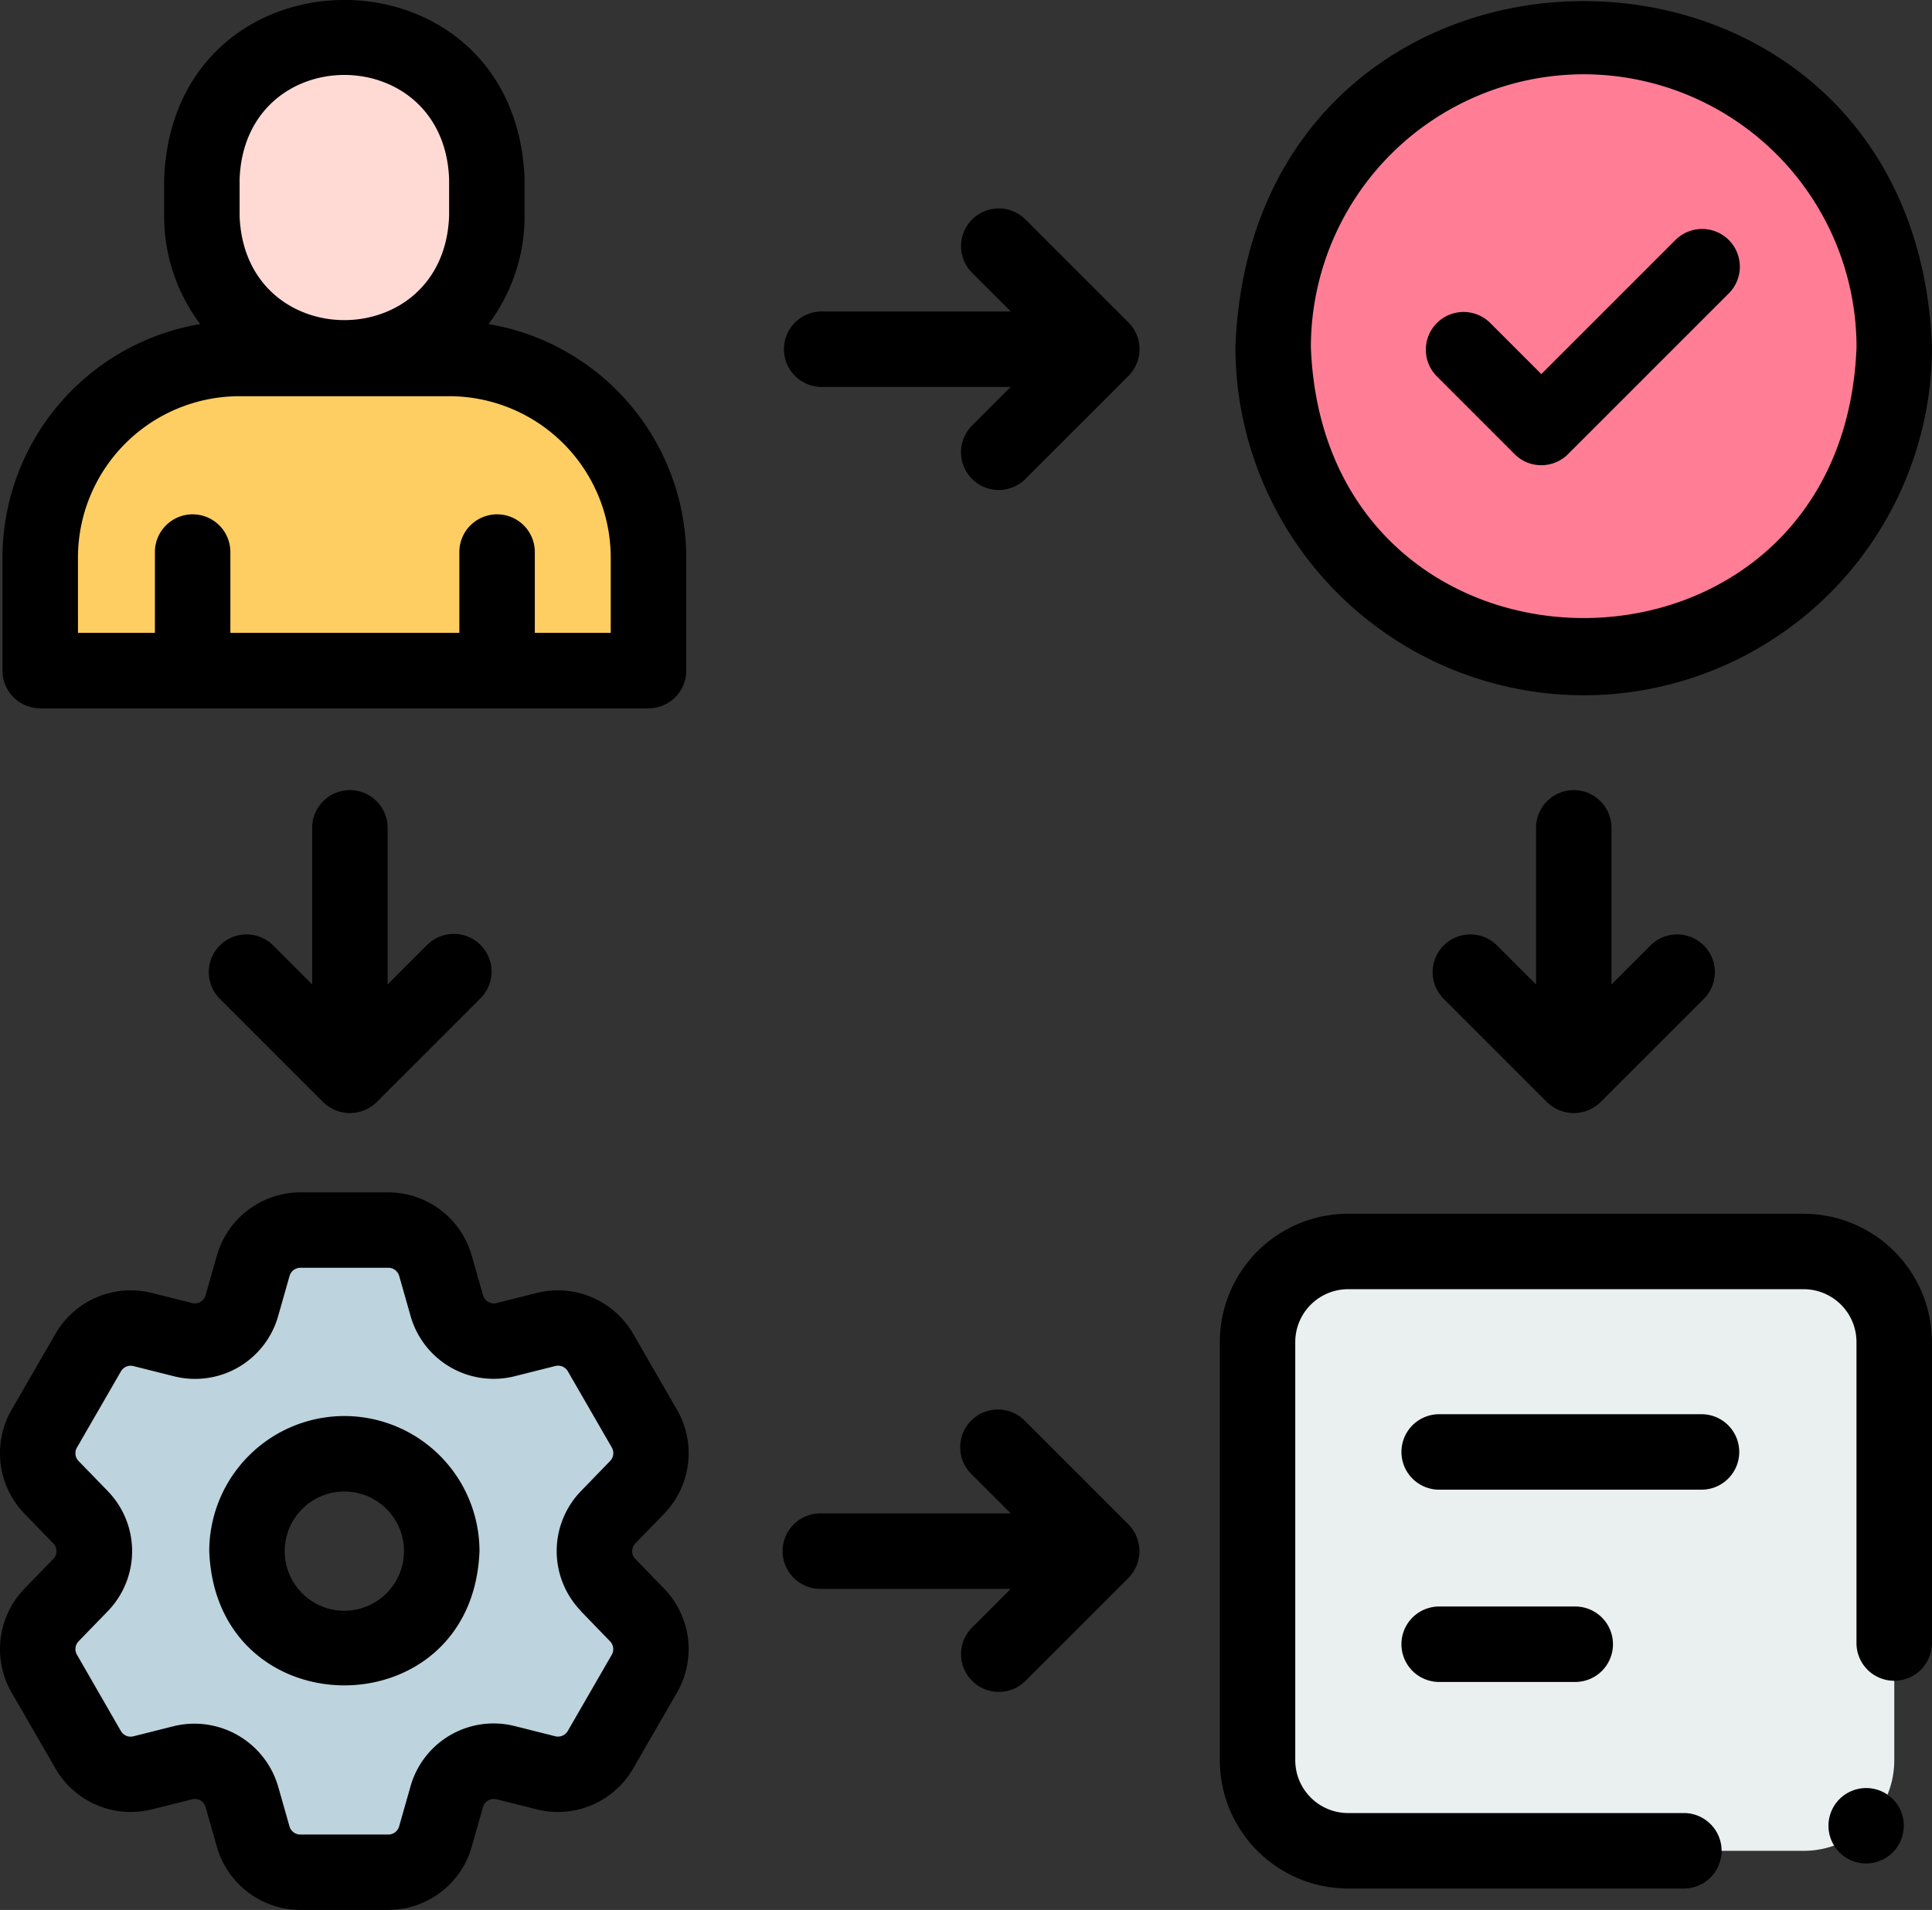 <svg xmlns="http://www.w3.org/2000/svg" width="150.66" height="148.968" viewBox="0 0 150.66 148.968">
  <rect x="0" y="0" width="150.66" height="148.968" fill="#333333" stroke="none"/>
  <g id="Grupo_54899" data-name="Grupo 54899" transform="translate(0 0)">
    <g id="Grupo_54892" data-name="Grupo 54892" transform="translate(2.937 95.938)">
      <g id="Grupo_54891" data-name="Grupo 54891">
        <path id="Trazado_110793" data-name="Trazado 110793" d="M325.486,461.643a3.816,3.816,0,0,1,0-5.314L327.737,454a3.816,3.816,0,0,0,.565-4.567l-3.431-5.947a3.818,3.818,0,0,0-4.241-1.792l-3.137.789a3.82,3.82,0,0,1-4.605-2.657L312,436.715a3.817,3.817,0,0,0-3.673-2.775h-6.865a3.819,3.819,0,0,0-3.672,2.775l-.886,3.113a3.82,3.82,0,0,1-4.605,2.657l-3.137-.789a3.812,3.812,0,0,0-4.238,1.792l-3.434,5.947a3.816,3.816,0,0,0,.565,4.567l2.254,2.325a3.816,3.816,0,0,1,0,5.314l-2.254,2.325a3.816,3.816,0,0,0-.565,4.567l3.434,5.947a3.812,3.812,0,0,0,4.238,1.792l3.137-.789a3.82,3.82,0,0,1,4.605,2.657l.886,3.113a3.814,3.814,0,0,0,3.672,2.772h6.865A3.814,3.814,0,0,0,312,481.256l.886-3.113a3.82,3.82,0,0,1,4.605-2.657l3.137.789a3.818,3.818,0,0,0,4.241-1.792l3.431-5.947a3.816,3.816,0,0,0-.565-4.567ZM304.9,466.581a7.6,7.6,0,1,1,7.592-7.6A7.595,7.595,0,0,1,304.9,466.581Z" transform="translate(-280.98 -433.94)" fill="#bdd3dd"/>
      </g>
    </g>
    <g id="Grupo_54893" data-name="Grupo 54893" transform="translate(98.068 97.61)">
      <path id="Trazado_110794" data-name="Trazado 110794" d="M646.862,486.368h-35.53a7.06,7.06,0,0,1-7.06-7.06V446.682a7.06,7.06,0,0,1,7.06-7.06h35.53a7.06,7.06,0,0,1,7.06,7.06v32.627a7.06,7.06,0,0,1-7.06,7.06Z" transform="translate(-604.272 -439.622)" fill="#eaf0f0"/>
    </g>
    <g id="Grupo_54896" data-name="Grupo 54896" transform="translate(3.136 2.851)">
      <g id="Grupo_54894" data-name="Grupo 54894" transform="translate(12.606)">
        <path id="Trazado_110795" data-name="Trazado 110795" d="M335.611,142.708A11.111,11.111,0,0,1,324.5,131.6v-2.89a11.111,11.111,0,1,1,22.223,0v2.89A11.111,11.111,0,0,1,335.611,142.708Z" transform="translate(-324.499 -117.595)" fill="#ffdad5"/>
      </g>
      <g id="Grupo_54895" data-name="Grupo 54895" transform="translate(0 25.113)">
        <path id="Trazado_110796" data-name="Trazado 110796" d="M297.19,202.938h16.371a15.533,15.533,0,0,1,15.532,15.532v8.81H281.658v-8.81A15.532,15.532,0,0,1,297.19,202.938Z" transform="translate(-281.658 -202.938)" fill="#ffce62"/>
      </g>
    </g>
    <g id="Grupo_54897" data-name="Grupo 54897" transform="translate(99.281 2.851)">
      <ellipse id="Elipse_4147" data-name="Elipse 4147" cx="24.218" cy="24.218" rx="24.218" ry="24.218" fill="#ff7e96"/>
    </g>
    <g id="Grupo_54898" data-name="Grupo 54898" transform="translate(0 0)">
      <path id="Trazado_110797" data-name="Trazado 110797" d="M336.991,483.242a10.55,10.55,0,0,0-10.538,10.538c.53,13.959,20.545,13.959,21.073,0A10.548,10.548,0,0,0,336.991,483.242Zm0,15.19a4.651,4.651,0,1,1,4.649-4.653A4.658,4.658,0,0,1,336.991,498.432Z" transform="translate(-310.135 -372.797)"/>
      <path id="Trazado_110798" data-name="Trazado 110798" d="M322.8,449a6.783,6.783,0,0,0,1-8.087l-3.432-5.949a6.785,6.785,0,0,0-7.506-3.174l-3.138.789a.874.874,0,0,1-1.057-.609l-.885-3.11a6.784,6.784,0,0,0-6.5-4.916h-6.865a6.791,6.791,0,0,0-6.5,4.912l-.885,3.112a.873.873,0,0,1-1.058.609l-3.135-.788a6.78,6.78,0,0,0-7.505,3.174l-3.434,5.946a6.784,6.784,0,0,0,1,8.088l2.255,2.326a.869.869,0,0,1,0,1.217L272.9,454.86a6.785,6.785,0,0,0-1,8.089l3.433,5.944a6.78,6.78,0,0,0,7.505,3.178l3.137-.789a.873.873,0,0,1,1.057.608l.885,3.11a6.783,6.783,0,0,0,6.5,4.913h6.865a6.782,6.782,0,0,0,6.5-4.91l.885-3.112a.873.873,0,0,1,1.058-.609l3.135.788a6.789,6.789,0,0,0,7.509-3.175l3.43-5.946a6.783,6.783,0,0,0-1-8.086l-2.251-2.324,0,0a.87.87,0,0,1,0-1.219Zm-6.476,7.637,2.254,2.327a.877.877,0,0,1,.127,1.047l-3.43,5.946a.88.88,0,0,1-.975.41l-3.136-.789a6.733,6.733,0,0,0-8.154,4.706l-.887,3.117a.875.875,0,0,1-.841.631h-6.865a.876.876,0,0,1-.842-.634l-.886-3.115a6.8,6.8,0,0,0-8.153-4.7l-3.139.789a.874.874,0,0,1-.969-.411L277,460.006a.878.878,0,0,1,.129-1.047l2.253-2.324a6.726,6.726,0,0,0,0-9.412l-2.256-2.326a.876.876,0,0,1-.128-1.046l3.436-5.951a.872.872,0,0,1,.97-.406l3.137.788a6.731,6.731,0,0,0,8.154-4.705l.885-3.112a.881.881,0,0,1,.842-.639h6.865a.878.878,0,0,1,.842.637l.886,3.114a6.731,6.731,0,0,0,8.153,4.7l3.139-.789a.879.879,0,0,1,.972.409l3.432,5.949a.878.878,0,0,1-.131,1.048l-2.249,2.323a6.728,6.728,0,0,0,0,9.411Z" transform="translate(-271 -330.945)"/>
      <path id="Trazado_110799" data-name="Trazado 110799" d="M505.734,494.453a2.972,2.972,0,0,0-.234-3.894l-8.07-8.071a2.943,2.943,0,1,0-4.161,4.162l3.047,3.047H481.521a2.943,2.943,0,1,0,0,5.885h14.795l-3.046,3.047a2.943,2.943,0,0,0,4.161,4.162l8.07-8.07A2.913,2.913,0,0,0,505.734,494.453Z" transform="translate(-417.496 -371.657)"/>
      <path id="Trazado_110800" data-name="Trazado 110800" d="M506.317,173.552a2.956,2.956,0,0,0-.815-1.576l-8.07-8.071a2.943,2.943,0,0,0-4.161,4.162l3.047,3.047h-14.8a2.943,2.943,0,0,0,0,5.885h14.795l-3.046,3.047a2.943,2.943,0,0,0,4.161,4.162l8.07-8.07a2.963,2.963,0,0,0,.816-2.586Z" transform="translate(-417.497 -146.819)"/>
      <path id="Trazado_110801" data-name="Trazado 110801" d="M337.317,317.334a2.943,2.943,0,0,0-2.943,2.943V332.49l-3.046-3.047a2.943,2.943,0,0,0-4.162,4.162l8.07,8.07a2.977,2.977,0,0,0,4.161,0l8.07-8.07a2.943,2.943,0,1,0-4.161-4.162l-3.047,3.047V320.277a2.942,2.942,0,0,0-2.942-2.943Z" transform="translate(-310.03 -255.708)"/>
      <path id="Trazado_110802" data-name="Trazado 110802" d="M661.655,317.334a2.943,2.943,0,0,0-2.943,2.943V332.49l-3.047-3.047a2.943,2.943,0,0,0-4.162,4.162l8.07,8.07a2.977,2.977,0,0,0,4.161,0l8.07-8.07a2.943,2.943,0,0,0-4.162-4.162l-3.047,3.047V320.277a2.942,2.942,0,0,0-2.942-2.943Z" transform="translate(-538.929 -255.708)"/>
      <path id="Trazado_110803" data-name="Trazado 110803" d="M639.8,429.621h-35.53a10.014,10.014,0,0,0-10,10V472.25a10.014,10.014,0,0,0,10,10h26.24a2.943,2.943,0,0,0,0-5.885h-26.24a4.122,4.122,0,0,1-4.117-4.117V439.624a4.122,4.122,0,0,1,4.117-4.117H639.8a4.122,4.122,0,0,1,4.117,4.117V463.16a2.943,2.943,0,0,0,5.885,0V439.624a10.014,10.014,0,0,0-10-10Z" transform="translate(-499.146 -334.954)"/>
      <path id="Trazado_110804" data-name="Trazado 110804" d="M274.6,163.156h47.436a2.943,2.943,0,0,0,2.943-2.943V151.4a18.5,18.5,0,0,0-15.42-18.217,13.98,13.98,0,0,0,2.813-8.426v-2.89c-.709-18.624-27.406-18.609-28.108,0v2.89a13.983,13.983,0,0,0,2.813,8.426,18.5,18.5,0,0,0-15.42,18.217v8.81a2.943,2.943,0,0,0,2.943,2.943Zm15.549-41.287c.412-10.825,15.929-10.817,16.337,0v2.89c-.412,10.825-15.929,10.817-16.337,0ZM277.543,151.4a12.6,12.6,0,0,1,12.59-12.59H306.5a12.6,12.6,0,0,1,12.59,12.59v5.868h-5.92v-6.356a2.943,2.943,0,0,0-5.885,0v6.356H289.429v-6.356a2.943,2.943,0,0,0-5.885,0v6.356h-6Z" transform="translate(-271.464 -107.907)"/>
      <path id="Trazado_110805" data-name="Trazado 110805" d="M625.556,162.343a27.191,27.191,0,0,0,27.161-27.161c-1.365-35.983-52.961-35.973-54.322,0a27.192,27.192,0,0,0,27.161,27.16Zm0-48.436a21.3,21.3,0,0,1,21.275,21.275c-1.07,28.186-41.485,28.178-42.551,0a21.3,21.3,0,0,1,21.275-21.275Z" transform="translate(-502.056 -108.113)"/>
      <path id="Trazado_110806" data-name="Trazado 110806" d="M655.764,186.149a2.943,2.943,0,0,0,4.162,0L672.473,173.6a2.943,2.943,0,0,0-4.162-4.162l-10.465,10.465-3.99-3.99a2.943,2.943,0,0,0-4.162,4.162Z" transform="translate(-537.651 -150.726)"/>
      <path id="Trazado_110807" data-name="Trazado 110807" d="M665.765,482.762H645.2a2.943,2.943,0,0,0,0,5.885h20.565A2.943,2.943,0,0,0,665.765,482.762Z" transform="translate(-533.025 -372.458)"/>
      <path id="Trazado_110808" data-name="Trazado 110808" d="M645.2,533.726a2.943,2.943,0,0,0,0,5.885h10.718a2.943,2.943,0,0,0,0-5.885Z" transform="translate(-533.025 -408.425)"/>
      <path id="Trazado_110809" data-name="Trazado 110809" d="M761.219,583.767a2.941,2.941,0,1,0-1.27,3.684A2.965,2.965,0,0,0,761.219,583.767Z" transform="translate(-612.974 -442.489)"/>
    </g>
  </g>
</svg>
